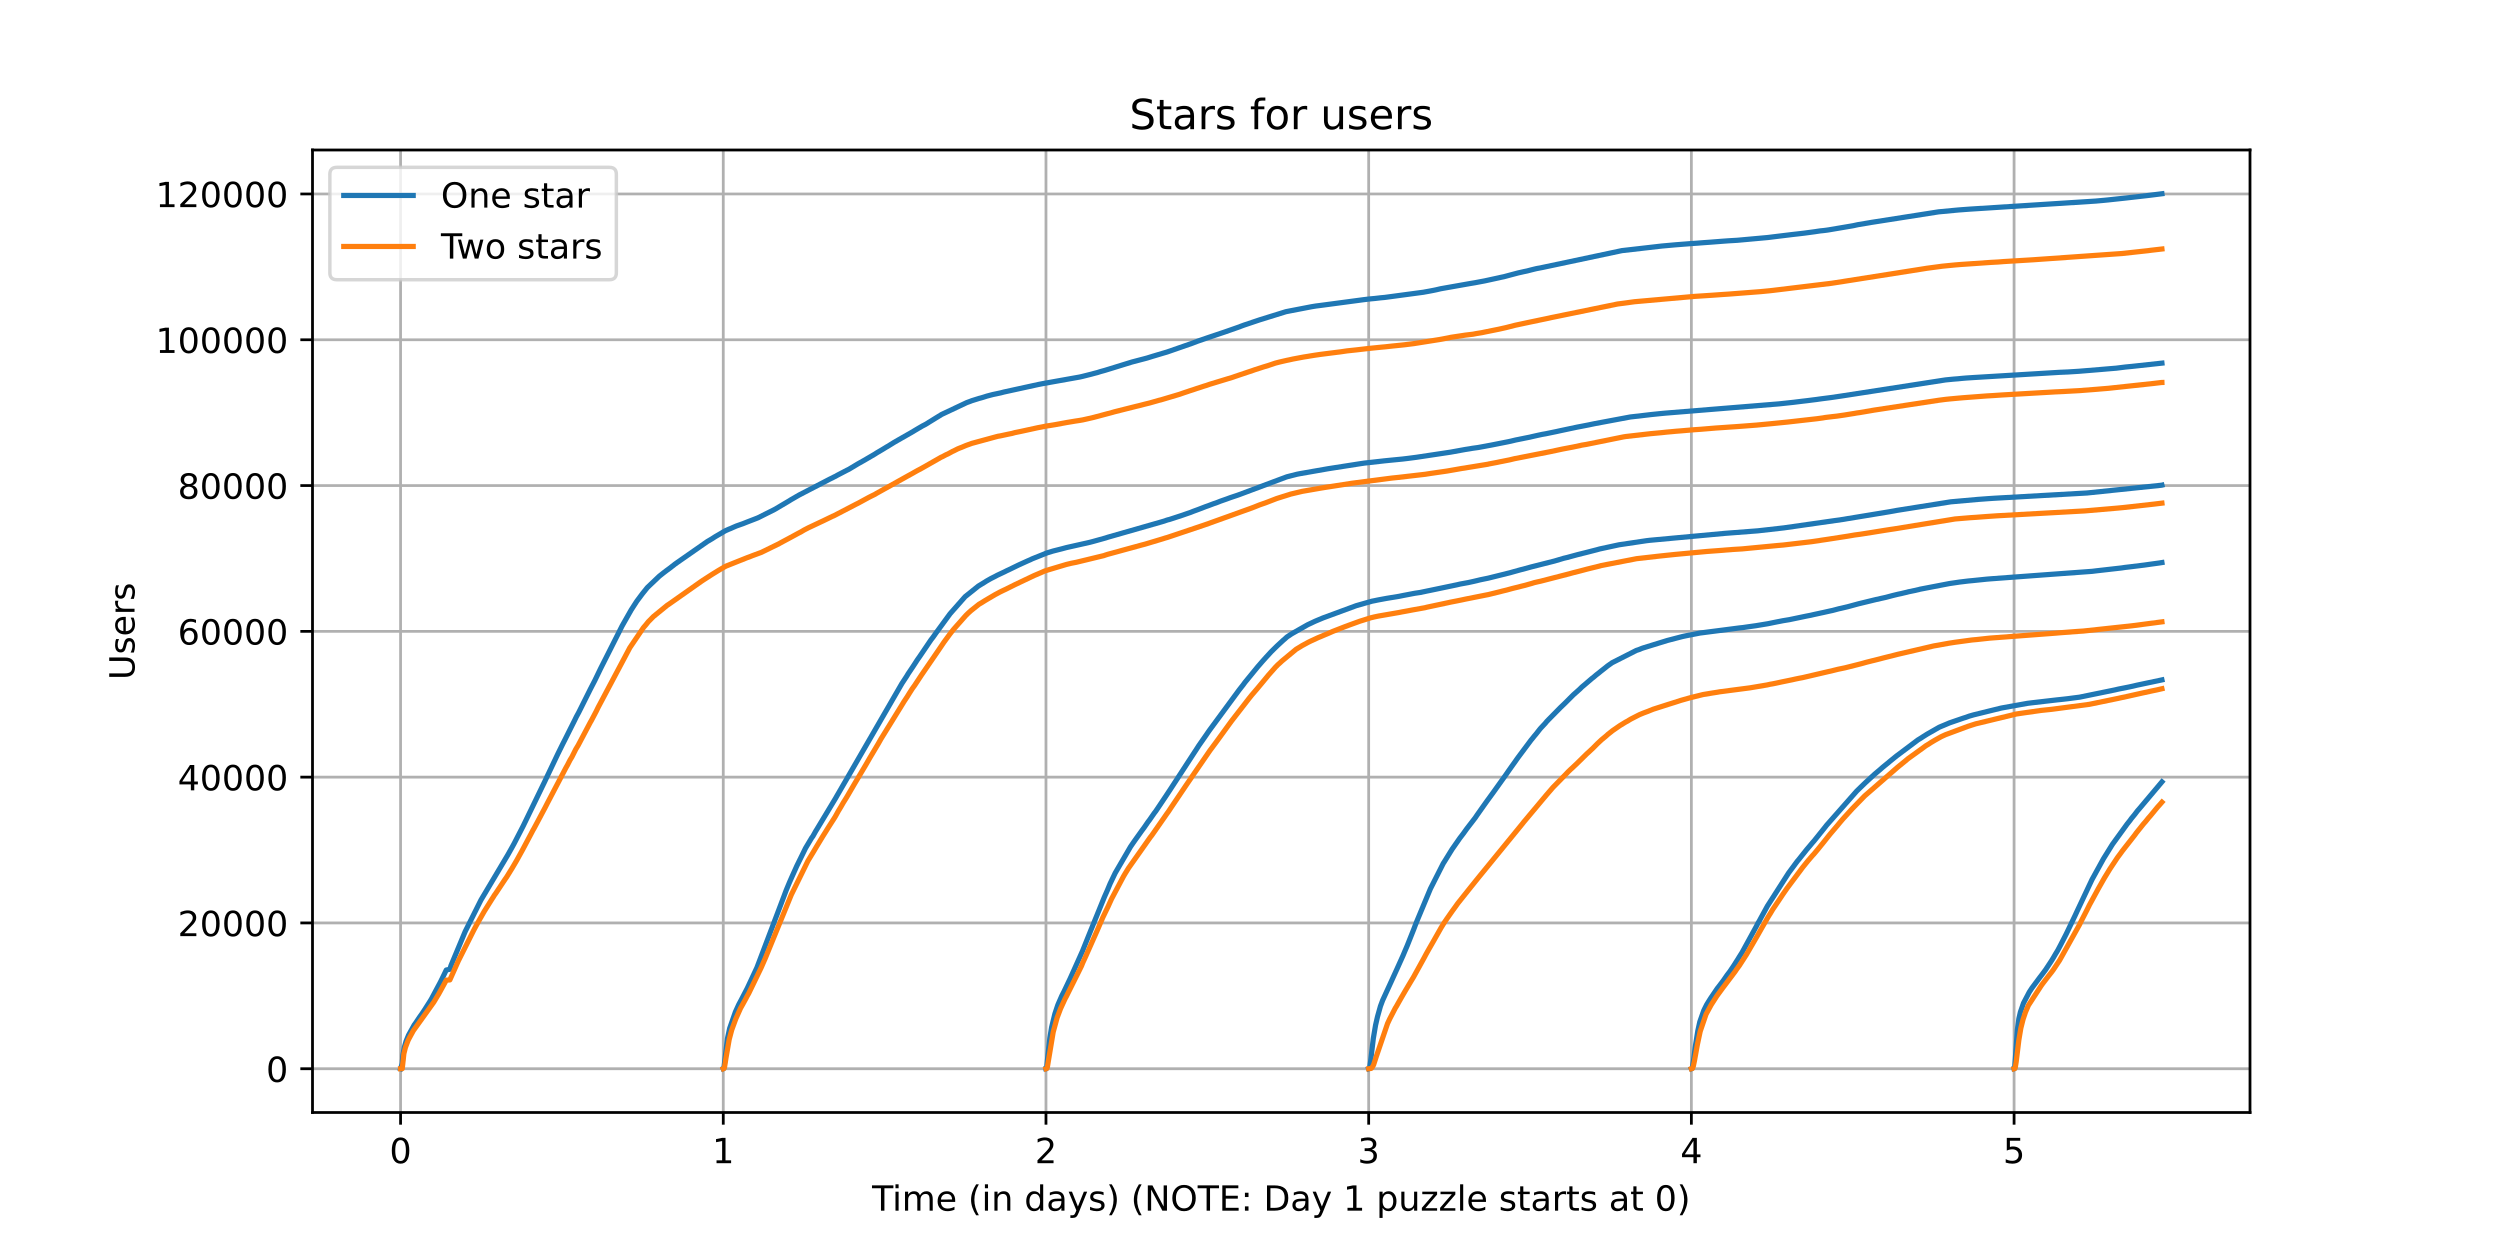 <?xml version="1.0" encoding="utf-8" standalone="no"?>
<!DOCTYPE svg PUBLIC "-//W3C//DTD SVG 1.1//EN"
  "http://www.w3.org/Graphics/SVG/1.1/DTD/svg11.dtd">
<!-- Created with matplotlib (https://matplotlib.org/) -->
<svg height="360pt" version="1.1" viewBox="0 0 720 360" width="720pt" xmlns="http://www.w3.org/2000/svg" xmlns:xlink="http://www.w3.org/1999/xlink">
 <defs>
  <style type="text/css">*{stroke-linecap:butt;stroke-linejoin:round;}</style>
 </defs>
 <g id="figure_1">
  <g id="patch_1">
   <path d="M 0 360 
L 720 360 
L 720 0 
L 0 0 
z
" style="fill:#ffffff;"/>
  </g>
  <g id="axes_1">
   <g id="patch_2">
    <path d="M 90 320.4 
L 648 320.4 
L 648 43.2 
L 90 43.2 
z
" style="fill:#ffffff;"/>
   </g>
   <g id="matplotlib.axis_1">
    <g id="xtick_1">
     <g id="line2d_1">
      <path clip-path="url(#pfea9fd67b5)" d="M 115.364 320.4 
L 115.364 43.2 
" style="fill:none;stroke:#b0b0b0;stroke-linecap:square;stroke-width:0.8;"/>
     </g>
     <g id="line2d_2">
      <defs>
       <path d="M 0 0 
L 0 3.5 
" id="mf313623d3c" style="stroke:#000000;stroke-width:0.8;"/>
      </defs>
      <g>
       <use style="stroke:#000000;stroke-width:0.8;" x="115.364" xlink:href="#mf313623d3c" y="320.4"/>
      </g>
     </g>
     <g id="text_1">
      <!-- 0 -->
      <g transform="translate(112.182 334.998)scale(0.1 -0.1)">
       <defs>
        <path d="M 31.781 66.406 
Q 24.172 66.406 20.328 58.906 
Q 16.5 51.422 16.5 36.375 
Q 16.5 21.391 20.328 13.891 
Q 24.172 6.391 31.781 6.391 
Q 39.453 6.391 43.281 13.891 
Q 47.125 21.391 47.125 36.375 
Q 47.125 51.422 43.281 58.906 
Q 39.453 66.406 31.781 66.406 
z
M 31.781 74.219 
Q 44.047 74.219 50.516 64.516 
Q 56.984 54.828 56.984 36.375 
Q 56.984 17.969 50.516 8.266 
Q 44.047 -1.422 31.781 -1.422 
Q 19.531 -1.422 13.062 8.266 
Q 6.594 17.969 6.594 36.375 
Q 6.594 54.828 13.062 64.516 
Q 19.531 74.219 31.781 74.219 
z
" id="DejaVuSans-48"/>
       </defs>
       <use xlink:href="#DejaVuSans-48"/>
      </g>
     </g>
    </g>
    <g id="xtick_2">
     <g id="line2d_3">
      <path clip-path="url(#pfea9fd67b5)" d="M 208.302 320.4 
L 208.302 43.2 
" style="fill:none;stroke:#b0b0b0;stroke-linecap:square;stroke-width:0.8;"/>
     </g>
     <g id="line2d_4">
      <g>
       <use style="stroke:#000000;stroke-width:0.8;" x="208.302" xlink:href="#mf313623d3c" y="320.4"/>
      </g>
     </g>
     <g id="text_2">
      <!-- 1 -->
      <g transform="translate(205.12 334.998)scale(0.1 -0.1)">
       <defs>
        <path d="M 12.406 8.297 
L 28.516 8.297 
L 28.516 63.922 
L 10.984 60.406 
L 10.984 69.391 
L 28.422 72.906 
L 38.281 72.906 
L 38.281 8.297 
L 54.391 8.297 
L 54.391 0 
L 12.406 0 
z
" id="DejaVuSans-49"/>
       </defs>
       <use xlink:href="#DejaVuSans-49"/>
      </g>
     </g>
    </g>
    <g id="xtick_3">
     <g id="line2d_5">
      <path clip-path="url(#pfea9fd67b5)" d="M 301.24 320.4 
L 301.24 43.2 
" style="fill:none;stroke:#b0b0b0;stroke-linecap:square;stroke-width:0.8;"/>
     </g>
     <g id="line2d_6">
      <g>
       <use style="stroke:#000000;stroke-width:0.8;" x="301.24" xlink:href="#mf313623d3c" y="320.4"/>
      </g>
     </g>
     <g id="text_3">
      <!-- 2 -->
      <g transform="translate(298.058 334.998)scale(0.1 -0.1)">
       <defs>
        <path d="M 19.188 8.297 
L 53.609 8.297 
L 53.609 0 
L 7.328 0 
L 7.328 8.297 
Q 12.938 14.109 22.625 23.891 
Q 32.328 33.688 34.812 36.531 
Q 39.547 41.844 41.422 45.531 
Q 43.312 49.219 43.312 52.781 
Q 43.312 58.594 39.234 62.25 
Q 35.156 65.922 28.609 65.922 
Q 23.969 65.922 18.812 64.312 
Q 13.672 62.703 7.812 59.422 
L 7.812 69.391 
Q 13.766 71.781 18.938 73 
Q 24.125 74.219 28.422 74.219 
Q 39.75 74.219 46.484 68.547 
Q 53.219 62.891 53.219 53.422 
Q 53.219 48.922 51.531 44.891 
Q 49.859 40.875 45.406 35.406 
Q 44.188 33.984 37.641 27.219 
Q 31.109 20.453 19.188 8.297 
z
" id="DejaVuSans-50"/>
       </defs>
       <use xlink:href="#DejaVuSans-50"/>
      </g>
     </g>
    </g>
    <g id="xtick_4">
     <g id="line2d_7">
      <path clip-path="url(#pfea9fd67b5)" d="M 394.178 320.4 
L 394.178 43.2 
" style="fill:none;stroke:#b0b0b0;stroke-linecap:square;stroke-width:0.8;"/>
     </g>
     <g id="line2d_8">
      <g>
       <use style="stroke:#000000;stroke-width:0.8;" x="394.178" xlink:href="#mf313623d3c" y="320.4"/>
      </g>
     </g>
     <g id="text_4">
      <!-- 3 -->
      <g transform="translate(390.996 334.998)scale(0.1 -0.1)">
       <defs>
        <path d="M 40.578 39.312 
Q 47.656 37.797 51.625 33 
Q 55.609 28.219 55.609 21.188 
Q 55.609 10.406 48.188 4.484 
Q 40.766 -1.422 27.094 -1.422 
Q 22.516 -1.422 17.656 -0.516 
Q 12.797 0.391 7.625 2.203 
L 7.625 11.719 
Q 11.719 9.328 16.594 8.109 
Q 21.484 6.891 26.812 6.891 
Q 36.078 6.891 40.938 10.547 
Q 45.797 14.203 45.797 21.188 
Q 45.797 27.641 41.281 31.266 
Q 36.766 34.906 28.719 34.906 
L 20.219 34.906 
L 20.219 43.016 
L 29.109 43.016 
Q 36.375 43.016 40.234 45.922 
Q 44.094 48.828 44.094 54.297 
Q 44.094 59.906 40.109 62.906 
Q 36.141 65.922 28.719 65.922 
Q 24.656 65.922 20.016 65.031 
Q 15.375 64.156 9.812 62.312 
L 9.812 71.094 
Q 15.438 72.656 20.344 73.438 
Q 25.25 74.219 29.594 74.219 
Q 40.828 74.219 47.359 69.109 
Q 53.906 64.016 53.906 55.328 
Q 53.906 49.266 50.438 45.094 
Q 46.969 40.922 40.578 39.312 
z
" id="DejaVuSans-51"/>
       </defs>
       <use xlink:href="#DejaVuSans-51"/>
      </g>
     </g>
    </g>
    <g id="xtick_5">
     <g id="line2d_9">
      <path clip-path="url(#pfea9fd67b5)" d="M 487.116 320.4 
L 487.116 43.2 
" style="fill:none;stroke:#b0b0b0;stroke-linecap:square;stroke-width:0.8;"/>
     </g>
     <g id="line2d_10">
      <g>
       <use style="stroke:#000000;stroke-width:0.8;" x="487.116" xlink:href="#mf313623d3c" y="320.4"/>
      </g>
     </g>
     <g id="text_5">
      <!-- 4 -->
      <g transform="translate(483.934 334.998)scale(0.1 -0.1)">
       <defs>
        <path d="M 37.797 64.312 
L 12.891 25.391 
L 37.797 25.391 
z
M 35.203 72.906 
L 47.609 72.906 
L 47.609 25.391 
L 58.016 25.391 
L 58.016 17.188 
L 47.609 17.188 
L 47.609 0 
L 37.797 0 
L 37.797 17.188 
L 4.891 17.188 
L 4.891 26.703 
z
" id="DejaVuSans-52"/>
       </defs>
       <use xlink:href="#DejaVuSans-52"/>
      </g>
     </g>
    </g>
    <g id="xtick_6">
     <g id="line2d_11">
      <path clip-path="url(#pfea9fd67b5)" d="M 580.054 320.4 
L 580.054 43.2 
" style="fill:none;stroke:#b0b0b0;stroke-linecap:square;stroke-width:0.8;"/>
     </g>
     <g id="line2d_12">
      <g>
       <use style="stroke:#000000;stroke-width:0.8;" x="580.054" xlink:href="#mf313623d3c" y="320.4"/>
      </g>
     </g>
     <g id="text_6">
      <!-- 5 -->
      <g transform="translate(576.873 334.998)scale(0.1 -0.1)">
       <defs>
        <path d="M 10.797 72.906 
L 49.516 72.906 
L 49.516 64.594 
L 19.828 64.594 
L 19.828 46.734 
Q 21.969 47.469 24.109 47.828 
Q 26.266 48.188 28.422 48.188 
Q 40.625 48.188 47.75 41.5 
Q 54.891 34.812 54.891 23.391 
Q 54.891 11.625 47.562 5.094 
Q 40.234 -1.422 26.906 -1.422 
Q 22.312 -1.422 17.547 -0.641 
Q 12.797 0.141 7.719 1.703 
L 7.719 11.625 
Q 12.109 9.234 16.797 8.062 
Q 21.484 6.891 26.703 6.891 
Q 35.156 6.891 40.078 11.328 
Q 45.016 15.766 45.016 23.391 
Q 45.016 31 40.078 35.438 
Q 35.156 39.891 26.703 39.891 
Q 22.75 39.891 18.812 39.016 
Q 14.891 38.141 10.797 36.281 
z
" id="DejaVuSans-53"/>
       </defs>
       <use xlink:href="#DejaVuSans-53"/>
      </g>
     </g>
    </g>
    <g id="text_7">
     <!-- Time (in days) (NOTE: Day 1 puzzle starts at 0) -->
     <g transform="translate(251.161 348.677)scale(0.1 -0.1)">
      <defs>
       <path d="M -0.297 72.906 
L 61.375 72.906 
L 61.375 64.594 
L 35.5 64.594 
L 35.5 0 
L 25.594 0 
L 25.594 64.594 
L -0.297 64.594 
z
" id="DejaVuSans-84"/>
       <path d="M 9.422 54.688 
L 18.406 54.688 
L 18.406 0 
L 9.422 0 
z
M 9.422 75.984 
L 18.406 75.984 
L 18.406 64.594 
L 9.422 64.594 
z
" id="DejaVuSans-105"/>
       <path d="M 52 44.188 
Q 55.375 50.25 60.062 53.125 
Q 64.75 56 71.094 56 
Q 79.641 56 84.281 50.016 
Q 88.922 44.047 88.922 33.016 
L 88.922 0 
L 79.891 0 
L 79.891 32.719 
Q 79.891 40.578 77.094 44.375 
Q 74.312 48.188 68.609 48.188 
Q 61.625 48.188 57.562 43.547 
Q 53.516 38.922 53.516 30.906 
L 53.516 0 
L 44.484 0 
L 44.484 32.719 
Q 44.484 40.625 41.703 44.406 
Q 38.922 48.188 33.109 48.188 
Q 26.219 48.188 22.156 43.531 
Q 18.109 38.875 18.109 30.906 
L 18.109 0 
L 9.078 0 
L 9.078 54.688 
L 18.109 54.688 
L 18.109 46.188 
Q 21.188 51.219 25.484 53.609 
Q 29.781 56 35.688 56 
Q 41.656 56 45.828 52.969 
Q 50 49.953 52 44.188 
z
" id="DejaVuSans-109"/>
       <path d="M 56.203 29.594 
L 56.203 25.203 
L 14.891 25.203 
Q 15.484 15.922 20.484 11.062 
Q 25.484 6.203 34.422 6.203 
Q 39.594 6.203 44.453 7.469 
Q 49.312 8.734 54.109 11.281 
L 54.109 2.781 
Q 49.266 0.734 44.188 -0.344 
Q 39.109 -1.422 33.891 -1.422 
Q 20.797 -1.422 13.156 6.188 
Q 5.516 13.812 5.516 26.812 
Q 5.516 40.234 12.766 48.109 
Q 20.016 56 32.328 56 
Q 43.359 56 49.781 48.891 
Q 56.203 41.797 56.203 29.594 
z
M 47.219 32.234 
Q 47.125 39.594 43.094 43.984 
Q 39.062 48.391 32.422 48.391 
Q 24.906 48.391 20.391 44.141 
Q 15.875 39.891 15.188 32.172 
z
" id="DejaVuSans-101"/>
       <path id="DejaVuSans-32"/>
       <path d="M 31 75.875 
Q 24.469 64.656 21.281 53.656 
Q 18.109 42.672 18.109 31.391 
Q 18.109 20.125 21.312 9.062 
Q 24.516 -2 31 -13.188 
L 23.188 -13.188 
Q 15.875 -1.703 12.234 9.375 
Q 8.594 20.453 8.594 31.391 
Q 8.594 42.281 12.203 53.312 
Q 15.828 64.359 23.188 75.875 
z
" id="DejaVuSans-40"/>
       <path d="M 54.891 33.016 
L 54.891 0 
L 45.906 0 
L 45.906 32.719 
Q 45.906 40.484 42.875 44.328 
Q 39.844 48.188 33.797 48.188 
Q 26.516 48.188 22.312 43.547 
Q 18.109 38.922 18.109 30.906 
L 18.109 0 
L 9.078 0 
L 9.078 54.688 
L 18.109 54.688 
L 18.109 46.188 
Q 21.344 51.125 25.703 53.562 
Q 30.078 56 35.797 56 
Q 45.219 56 50.047 50.172 
Q 54.891 44.344 54.891 33.016 
z
" id="DejaVuSans-110"/>
       <path d="M 45.406 46.391 
L 45.406 75.984 
L 54.391 75.984 
L 54.391 0 
L 45.406 0 
L 45.406 8.203 
Q 42.578 3.328 38.25 0.953 
Q 33.938 -1.422 27.875 -1.422 
Q 17.969 -1.422 11.734 6.484 
Q 5.516 14.406 5.516 27.297 
Q 5.516 40.188 11.734 48.094 
Q 17.969 56 27.875 56 
Q 33.938 56 38.25 53.625 
Q 42.578 51.266 45.406 46.391 
z
M 14.797 27.297 
Q 14.797 17.391 18.875 11.75 
Q 22.953 6.109 30.078 6.109 
Q 37.203 6.109 41.297 11.75 
Q 45.406 17.391 45.406 27.297 
Q 45.406 37.203 41.297 42.844 
Q 37.203 48.484 30.078 48.484 
Q 22.953 48.484 18.875 42.844 
Q 14.797 37.203 14.797 27.297 
z
" id="DejaVuSans-100"/>
       <path d="M 34.281 27.484 
Q 23.391 27.484 19.188 25 
Q 14.984 22.516 14.984 16.5 
Q 14.984 11.719 18.141 8.906 
Q 21.297 6.109 26.703 6.109 
Q 34.188 6.109 38.703 11.406 
Q 43.219 16.703 43.219 25.484 
L 43.219 27.484 
z
M 52.203 31.203 
L 52.203 0 
L 43.219 0 
L 43.219 8.297 
Q 40.141 3.328 35.547 0.953 
Q 30.953 -1.422 24.312 -1.422 
Q 15.922 -1.422 10.953 3.297 
Q 6 8.016 6 15.922 
Q 6 25.141 12.172 29.828 
Q 18.359 34.516 30.609 34.516 
L 43.219 34.516 
L 43.219 35.406 
Q 43.219 41.609 39.141 45 
Q 35.062 48.391 27.688 48.391 
Q 23 48.391 18.547 47.266 
Q 14.109 46.141 10.016 43.891 
L 10.016 52.203 
Q 14.938 54.109 19.578 55.047 
Q 24.219 56 28.609 56 
Q 40.484 56 46.344 49.844 
Q 52.203 43.703 52.203 31.203 
z
" id="DejaVuSans-97"/>
       <path d="M 32.172 -5.078 
Q 28.375 -14.844 24.75 -17.812 
Q 21.141 -20.797 15.094 -20.797 
L 7.906 -20.797 
L 7.906 -13.281 
L 13.188 -13.281 
Q 16.891 -13.281 18.938 -11.516 
Q 21 -9.766 23.484 -3.219 
L 25.094 0.875 
L 2.984 54.688 
L 12.5 54.688 
L 29.594 11.922 
L 46.688 54.688 
L 56.203 54.688 
z
" id="DejaVuSans-121"/>
       <path d="M 44.281 53.078 
L 44.281 44.578 
Q 40.484 46.531 36.375 47.5 
Q 32.281 48.484 27.875 48.484 
Q 21.188 48.484 17.844 46.438 
Q 14.5 44.391 14.5 40.281 
Q 14.5 37.156 16.891 35.375 
Q 19.281 33.594 26.516 31.984 
L 29.594 31.297 
Q 39.156 29.25 43.188 25.516 
Q 47.219 21.781 47.219 15.094 
Q 47.219 7.469 41.188 3.016 
Q 35.156 -1.422 24.609 -1.422 
Q 20.219 -1.422 15.453 -0.562 
Q 10.688 0.297 5.422 2 
L 5.422 11.281 
Q 10.406 8.688 15.234 7.391 
Q 20.062 6.109 24.812 6.109 
Q 31.156 6.109 34.562 8.281 
Q 37.984 10.453 37.984 14.406 
Q 37.984 18.062 35.516 20.016 
Q 33.062 21.969 24.703 23.781 
L 21.578 24.516 
Q 13.234 26.266 9.516 29.906 
Q 5.812 33.547 5.812 39.891 
Q 5.812 47.609 11.281 51.797 
Q 16.75 56 26.812 56 
Q 31.781 56 36.172 55.266 
Q 40.578 54.547 44.281 53.078 
z
" id="DejaVuSans-115"/>
       <path d="M 8.016 75.875 
L 15.828 75.875 
Q 23.141 64.359 26.781 53.312 
Q 30.422 42.281 30.422 31.391 
Q 30.422 20.453 26.781 9.375 
Q 23.141 -1.703 15.828 -13.188 
L 8.016 -13.188 
Q 14.5 -2 17.703 9.062 
Q 20.906 20.125 20.906 31.391 
Q 20.906 42.672 17.703 53.656 
Q 14.5 64.656 8.016 75.875 
z
" id="DejaVuSans-41"/>
       <path d="M 9.812 72.906 
L 23.094 72.906 
L 55.422 11.922 
L 55.422 72.906 
L 64.984 72.906 
L 64.984 0 
L 51.703 0 
L 19.391 60.984 
L 19.391 0 
L 9.812 0 
z
" id="DejaVuSans-78"/>
       <path d="M 39.406 66.219 
Q 28.656 66.219 22.328 58.203 
Q 16.016 50.203 16.016 36.375 
Q 16.016 22.609 22.328 14.594 
Q 28.656 6.594 39.406 6.594 
Q 50.141 6.594 56.422 14.594 
Q 62.703 22.609 62.703 36.375 
Q 62.703 50.203 56.422 58.203 
Q 50.141 66.219 39.406 66.219 
z
M 39.406 74.219 
Q 54.734 74.219 63.906 63.938 
Q 73.094 53.656 73.094 36.375 
Q 73.094 19.141 63.906 8.859 
Q 54.734 -1.422 39.406 -1.422 
Q 24.031 -1.422 14.812 8.828 
Q 5.609 19.094 5.609 36.375 
Q 5.609 53.656 14.812 63.938 
Q 24.031 74.219 39.406 74.219 
z
" id="DejaVuSans-79"/>
       <path d="M 9.812 72.906 
L 55.906 72.906 
L 55.906 64.594 
L 19.672 64.594 
L 19.672 43.016 
L 54.391 43.016 
L 54.391 34.719 
L 19.672 34.719 
L 19.672 8.297 
L 56.781 8.297 
L 56.781 0 
L 9.812 0 
z
" id="DejaVuSans-69"/>
       <path d="M 11.719 12.406 
L 22.016 12.406 
L 22.016 0 
L 11.719 0 
z
M 11.719 51.703 
L 22.016 51.703 
L 22.016 39.312 
L 11.719 39.312 
z
" id="DejaVuSans-58"/>
       <path d="M 19.672 64.797 
L 19.672 8.109 
L 31.594 8.109 
Q 46.688 8.109 53.688 14.938 
Q 60.688 21.781 60.688 36.531 
Q 60.688 51.172 53.688 57.984 
Q 46.688 64.797 31.594 64.797 
z
M 9.812 72.906 
L 30.078 72.906 
Q 51.266 72.906 61.172 64.094 
Q 71.094 55.281 71.094 36.531 
Q 71.094 17.672 61.125 8.828 
Q 51.172 0 30.078 0 
L 9.812 0 
z
" id="DejaVuSans-68"/>
       <path d="M 18.109 8.203 
L 18.109 -20.797 
L 9.078 -20.797 
L 9.078 54.688 
L 18.109 54.688 
L 18.109 46.391 
Q 20.953 51.266 25.266 53.625 
Q 29.594 56 35.594 56 
Q 45.562 56 51.781 48.094 
Q 58.016 40.188 58.016 27.297 
Q 58.016 14.406 51.781 6.484 
Q 45.562 -1.422 35.594 -1.422 
Q 29.594 -1.422 25.266 0.953 
Q 20.953 3.328 18.109 8.203 
z
M 48.688 27.297 
Q 48.688 37.203 44.609 42.844 
Q 40.531 48.484 33.406 48.484 
Q 26.266 48.484 22.188 42.844 
Q 18.109 37.203 18.109 27.297 
Q 18.109 17.391 22.188 11.75 
Q 26.266 6.109 33.406 6.109 
Q 40.531 6.109 44.609 11.75 
Q 48.688 17.391 48.688 27.297 
z
" id="DejaVuSans-112"/>
       <path d="M 8.5 21.578 
L 8.5 54.688 
L 17.484 54.688 
L 17.484 21.922 
Q 17.484 14.156 20.5 10.266 
Q 23.531 6.391 29.594 6.391 
Q 36.859 6.391 41.078 11.031 
Q 45.312 15.672 45.312 23.688 
L 45.312 54.688 
L 54.297 54.688 
L 54.297 0 
L 45.312 0 
L 45.312 8.406 
Q 42.047 3.422 37.719 1 
Q 33.406 -1.422 27.688 -1.422 
Q 18.266 -1.422 13.375 4.438 
Q 8.5 10.297 8.5 21.578 
z
M 31.109 56 
z
" id="DejaVuSans-117"/>
       <path d="M 5.516 54.688 
L 48.188 54.688 
L 48.188 46.484 
L 14.406 7.172 
L 48.188 7.172 
L 48.188 0 
L 4.297 0 
L 4.297 8.203 
L 38.094 47.516 
L 5.516 47.516 
z
" id="DejaVuSans-122"/>
       <path d="M 9.422 75.984 
L 18.406 75.984 
L 18.406 0 
L 9.422 0 
z
" id="DejaVuSans-108"/>
       <path d="M 18.312 70.219 
L 18.312 54.688 
L 36.812 54.688 
L 36.812 47.703 
L 18.312 47.703 
L 18.312 18.016 
Q 18.312 11.328 20.141 9.422 
Q 21.969 7.516 27.594 7.516 
L 36.812 7.516 
L 36.812 0 
L 27.594 0 
Q 17.188 0 13.234 3.875 
Q 9.281 7.766 9.281 18.016 
L 9.281 47.703 
L 2.688 47.703 
L 2.688 54.688 
L 9.281 54.688 
L 9.281 70.219 
z
" id="DejaVuSans-116"/>
       <path d="M 41.109 46.297 
Q 39.594 47.172 37.812 47.578 
Q 36.031 48 33.891 48 
Q 26.266 48 22.188 43.047 
Q 18.109 38.094 18.109 28.812 
L 18.109 0 
L 9.078 0 
L 9.078 54.688 
L 18.109 54.688 
L 18.109 46.188 
Q 20.953 51.172 25.484 53.578 
Q 30.031 56 36.531 56 
Q 37.453 56 38.578 55.875 
Q 39.703 55.766 41.062 55.516 
z
" id="DejaVuSans-114"/>
      </defs>
      <use xlink:href="#DejaVuSans-84"/>
      <use x="57.959" xlink:href="#DejaVuSans-105"/>
      <use x="85.742" xlink:href="#DejaVuSans-109"/>
      <use x="183.154" xlink:href="#DejaVuSans-101"/>
      <use x="244.678" xlink:href="#DejaVuSans-32"/>
      <use x="276.465" xlink:href="#DejaVuSans-40"/>
      <use x="315.479" xlink:href="#DejaVuSans-105"/>
      <use x="343.262" xlink:href="#DejaVuSans-110"/>
      <use x="406.641" xlink:href="#DejaVuSans-32"/>
      <use x="438.428" xlink:href="#DejaVuSans-100"/>
      <use x="501.904" xlink:href="#DejaVuSans-97"/>
      <use x="563.184" xlink:href="#DejaVuSans-121"/>
      <use x="622.363" xlink:href="#DejaVuSans-115"/>
      <use x="674.463" xlink:href="#DejaVuSans-41"/>
      <use x="713.477" xlink:href="#DejaVuSans-32"/>
      <use x="745.264" xlink:href="#DejaVuSans-40"/>
      <use x="784.277" xlink:href="#DejaVuSans-78"/>
      <use x="859.082" xlink:href="#DejaVuSans-79"/>
      <use x="937.793" xlink:href="#DejaVuSans-84"/>
      <use x="998.877" xlink:href="#DejaVuSans-69"/>
      <use x="1062.061" xlink:href="#DejaVuSans-58"/>
      <use x="1095.752" xlink:href="#DejaVuSans-32"/>
      <use x="1127.539" xlink:href="#DejaVuSans-68"/>
      <use x="1204.541" xlink:href="#DejaVuSans-97"/>
      <use x="1265.82" xlink:href="#DejaVuSans-121"/>
      <use x="1325" xlink:href="#DejaVuSans-32"/>
      <use x="1356.787" xlink:href="#DejaVuSans-49"/>
      <use x="1420.41" xlink:href="#DejaVuSans-32"/>
      <use x="1452.197" xlink:href="#DejaVuSans-112"/>
      <use x="1515.674" xlink:href="#DejaVuSans-117"/>
      <use x="1579.053" xlink:href="#DejaVuSans-122"/>
      <use x="1631.543" xlink:href="#DejaVuSans-122"/>
      <use x="1684.033" xlink:href="#DejaVuSans-108"/>
      <use x="1711.816" xlink:href="#DejaVuSans-101"/>
      <use x="1773.34" xlink:href="#DejaVuSans-32"/>
      <use x="1805.127" xlink:href="#DejaVuSans-115"/>
      <use x="1857.227" xlink:href="#DejaVuSans-116"/>
      <use x="1896.436" xlink:href="#DejaVuSans-97"/>
      <use x="1957.715" xlink:href="#DejaVuSans-114"/>
      <use x="1998.828" xlink:href="#DejaVuSans-116"/>
      <use x="2038.037" xlink:href="#DejaVuSans-115"/>
      <use x="2090.137" xlink:href="#DejaVuSans-32"/>
      <use x="2121.924" xlink:href="#DejaVuSans-97"/>
      <use x="2183.203" xlink:href="#DejaVuSans-116"/>
      <use x="2222.412" xlink:href="#DejaVuSans-32"/>
      <use x="2254.199" xlink:href="#DejaVuSans-48"/>
      <use x="2317.822" xlink:href="#DejaVuSans-41"/>
     </g>
    </g>
   </g>
   <g id="matplotlib.axis_2">
    <g id="ytick_1">
     <g id="line2d_13">
      <path clip-path="url(#pfea9fd67b5)" d="M 90 307.8 
L 648 307.8 
" style="fill:none;stroke:#b0b0b0;stroke-linecap:square;stroke-width:0.8;"/>
     </g>
     <g id="line2d_14">
      <defs>
       <path d="M 0 0 
L -3.5 0 
" id="mcc6afdebfe" style="stroke:#000000;stroke-width:0.8;"/>
      </defs>
      <g>
       <use style="stroke:#000000;stroke-width:0.8;" x="90" xlink:href="#mcc6afdebfe" y="307.8"/>
      </g>
     </g>
     <g id="text_8">
      <!-- 0 -->
      <g transform="translate(76.638 311.599)scale(0.1 -0.1)">
       <use xlink:href="#DejaVuSans-48"/>
      </g>
     </g>
    </g>
    <g id="ytick_2">
     <g id="line2d_15">
      <path clip-path="url(#pfea9fd67b5)" d="M 90 265.81 
L 648 265.81 
" style="fill:none;stroke:#b0b0b0;stroke-linecap:square;stroke-width:0.8;"/>
     </g>
     <g id="line2d_16">
      <g>
       <use style="stroke:#000000;stroke-width:0.8;" x="90" xlink:href="#mcc6afdebfe" y="265.81"/>
      </g>
     </g>
     <g id="text_9">
      <!-- 20000 -->
      <g transform="translate(51.188 269.61)scale(0.1 -0.1)">
       <use xlink:href="#DejaVuSans-50"/>
       <use x="63.623" xlink:href="#DejaVuSans-48"/>
       <use x="127.246" xlink:href="#DejaVuSans-48"/>
       <use x="190.869" xlink:href="#DejaVuSans-48"/>
       <use x="254.492" xlink:href="#DejaVuSans-48"/>
      </g>
     </g>
    </g>
    <g id="ytick_3">
     <g id="line2d_17">
      <path clip-path="url(#pfea9fd67b5)" d="M 90 223.821 
L 648 223.821 
" style="fill:none;stroke:#b0b0b0;stroke-linecap:square;stroke-width:0.8;"/>
     </g>
     <g id="line2d_18">
      <g>
       <use style="stroke:#000000;stroke-width:0.8;" x="90" xlink:href="#mcc6afdebfe" y="223.821"/>
      </g>
     </g>
     <g id="text_10">
      <!-- 40000 -->
      <g transform="translate(51.188 227.62)scale(0.1 -0.1)">
       <use xlink:href="#DejaVuSans-52"/>
       <use x="63.623" xlink:href="#DejaVuSans-48"/>
       <use x="127.246" xlink:href="#DejaVuSans-48"/>
       <use x="190.869" xlink:href="#DejaVuSans-48"/>
       <use x="254.492" xlink:href="#DejaVuSans-48"/>
      </g>
     </g>
    </g>
    <g id="ytick_4">
     <g id="line2d_19">
      <path clip-path="url(#pfea9fd67b5)" d="M 90 181.831 
L 648 181.831 
" style="fill:none;stroke:#b0b0b0;stroke-linecap:square;stroke-width:0.8;"/>
     </g>
     <g id="line2d_20">
      <g>
       <use style="stroke:#000000;stroke-width:0.8;" x="90" xlink:href="#mcc6afdebfe" y="181.831"/>
      </g>
     </g>
     <g id="text_11">
      <!-- 60000 -->
      <g transform="translate(51.188 185.631)scale(0.1 -0.1)">
       <defs>
        <path d="M 33.016 40.375 
Q 26.375 40.375 22.484 35.828 
Q 18.609 31.297 18.609 23.391 
Q 18.609 15.531 22.484 10.953 
Q 26.375 6.391 33.016 6.391 
Q 39.656 6.391 43.531 10.953 
Q 47.406 15.531 47.406 23.391 
Q 47.406 31.297 43.531 35.828 
Q 39.656 40.375 33.016 40.375 
z
M 52.594 71.297 
L 52.594 62.312 
Q 48.875 64.062 45.094 64.984 
Q 41.312 65.922 37.594 65.922 
Q 27.828 65.922 22.672 59.328 
Q 17.531 52.734 16.797 39.406 
Q 19.672 43.656 24.016 45.922 
Q 28.375 48.188 33.594 48.188 
Q 44.578 48.188 50.953 41.516 
Q 57.328 34.859 57.328 23.391 
Q 57.328 12.156 50.688 5.359 
Q 44.047 -1.422 33.016 -1.422 
Q 20.359 -1.422 13.672 8.266 
Q 6.984 17.969 6.984 36.375 
Q 6.984 53.656 15.188 63.938 
Q 23.391 74.219 37.203 74.219 
Q 40.922 74.219 44.703 73.484 
Q 48.484 72.75 52.594 71.297 
z
" id="DejaVuSans-54"/>
       </defs>
       <use xlink:href="#DejaVuSans-54"/>
       <use x="63.623" xlink:href="#DejaVuSans-48"/>
       <use x="127.246" xlink:href="#DejaVuSans-48"/>
       <use x="190.869" xlink:href="#DejaVuSans-48"/>
       <use x="254.492" xlink:href="#DejaVuSans-48"/>
      </g>
     </g>
    </g>
    <g id="ytick_5">
     <g id="line2d_21">
      <path clip-path="url(#pfea9fd67b5)" d="M 90 139.842 
L 648 139.842 
" style="fill:none;stroke:#b0b0b0;stroke-linecap:square;stroke-width:0.8;"/>
     </g>
     <g id="line2d_22">
      <g>
       <use style="stroke:#000000;stroke-width:0.8;" x="90" xlink:href="#mcc6afdebfe" y="139.842"/>
      </g>
     </g>
     <g id="text_12">
      <!-- 80000 -->
      <g transform="translate(51.188 143.641)scale(0.1 -0.1)">
       <defs>
        <path d="M 31.781 34.625 
Q 24.75 34.625 20.719 30.859 
Q 16.703 27.094 16.703 20.516 
Q 16.703 13.922 20.719 10.156 
Q 24.75 6.391 31.781 6.391 
Q 38.812 6.391 42.859 10.172 
Q 46.922 13.969 46.922 20.516 
Q 46.922 27.094 42.891 30.859 
Q 38.875 34.625 31.781 34.625 
z
M 21.922 38.812 
Q 15.578 40.375 12.031 44.719 
Q 8.5 49.078 8.5 55.328 
Q 8.5 64.062 14.719 69.141 
Q 20.953 74.219 31.781 74.219 
Q 42.672 74.219 48.875 69.141 
Q 55.078 64.062 55.078 55.328 
Q 55.078 49.078 51.531 44.719 
Q 48 40.375 41.703 38.812 
Q 48.828 37.156 52.797 32.312 
Q 56.781 27.484 56.781 20.516 
Q 56.781 9.906 50.312 4.234 
Q 43.844 -1.422 31.781 -1.422 
Q 19.734 -1.422 13.25 4.234 
Q 6.781 9.906 6.781 20.516 
Q 6.781 27.484 10.781 32.312 
Q 14.797 37.156 21.922 38.812 
z
M 18.312 54.391 
Q 18.312 48.734 21.844 45.562 
Q 25.391 42.391 31.781 42.391 
Q 38.141 42.391 41.719 45.562 
Q 45.312 48.734 45.312 54.391 
Q 45.312 60.062 41.719 63.234 
Q 38.141 66.406 31.781 66.406 
Q 25.391 66.406 21.844 63.234 
Q 18.312 60.062 18.312 54.391 
z
" id="DejaVuSans-56"/>
       </defs>
       <use xlink:href="#DejaVuSans-56"/>
       <use x="63.623" xlink:href="#DejaVuSans-48"/>
       <use x="127.246" xlink:href="#DejaVuSans-48"/>
       <use x="190.869" xlink:href="#DejaVuSans-48"/>
       <use x="254.492" xlink:href="#DejaVuSans-48"/>
      </g>
     </g>
    </g>
    <g id="ytick_6">
     <g id="line2d_23">
      <path clip-path="url(#pfea9fd67b5)" d="M 90 97.852 
L 648 97.852 
" style="fill:none;stroke:#b0b0b0;stroke-linecap:square;stroke-width:0.8;"/>
     </g>
     <g id="line2d_24">
      <g>
       <use style="stroke:#000000;stroke-width:0.8;" x="90" xlink:href="#mcc6afdebfe" y="97.852"/>
      </g>
     </g>
     <g id="text_13">
      <!-- 100000 -->
      <g transform="translate(44.825 101.652)scale(0.1 -0.1)">
       <use xlink:href="#DejaVuSans-49"/>
       <use x="63.623" xlink:href="#DejaVuSans-48"/>
       <use x="127.246" xlink:href="#DejaVuSans-48"/>
       <use x="190.869" xlink:href="#DejaVuSans-48"/>
       <use x="254.492" xlink:href="#DejaVuSans-48"/>
       <use x="318.115" xlink:href="#DejaVuSans-48"/>
      </g>
     </g>
    </g>
    <g id="ytick_7">
     <g id="line2d_25">
      <path clip-path="url(#pfea9fd67b5)" d="M 90 55.863 
L 648 55.863 
" style="fill:none;stroke:#b0b0b0;stroke-linecap:square;stroke-width:0.8;"/>
     </g>
     <g id="line2d_26">
      <g>
       <use style="stroke:#000000;stroke-width:0.8;" x="90" xlink:href="#mcc6afdebfe" y="55.863"/>
      </g>
     </g>
     <g id="text_14">
      <!-- 120000 -->
      <g transform="translate(44.825 59.662)scale(0.1 -0.1)">
       <use xlink:href="#DejaVuSans-49"/>
       <use x="63.623" xlink:href="#DejaVuSans-50"/>
       <use x="127.246" xlink:href="#DejaVuSans-48"/>
       <use x="190.869" xlink:href="#DejaVuSans-48"/>
       <use x="254.492" xlink:href="#DejaVuSans-48"/>
       <use x="318.115" xlink:href="#DejaVuSans-48"/>
      </g>
     </g>
    </g>
    <g id="text_15">
     <!-- Users -->
     <g transform="translate(38.745 195.801)rotate(-90)scale(0.1 -0.1)">
      <defs>
       <path d="M 8.688 72.906 
L 18.609 72.906 
L 18.609 28.609 
Q 18.609 16.891 22.844 11.734 
Q 27.094 6.594 36.625 6.594 
Q 46.094 6.594 50.344 11.734 
Q 54.594 16.891 54.594 28.609 
L 54.594 72.906 
L 64.5 72.906 
L 64.5 27.391 
Q 64.5 13.141 57.438 5.859 
Q 50.391 -1.422 36.625 -1.422 
Q 22.797 -1.422 15.734 5.859 
Q 8.688 13.141 8.688 27.391 
z
" id="DejaVuSans-85"/>
      </defs>
      <use xlink:href="#DejaVuSans-85"/>
      <use x="73.193" xlink:href="#DejaVuSans-115"/>
      <use x="125.293" xlink:href="#DejaVuSans-101"/>
      <use x="186.816" xlink:href="#DejaVuSans-114"/>
      <use x="227.93" xlink:href="#DejaVuSans-115"/>
     </g>
    </g>
   </g>
   <g id="line2d_27">
    <path clip-path="url(#pfea9fd67b5)" d="M 115.364 307.8 
L 115.843 306.303 
L 116.037 303.84 
L 116.446 301.625 
L 116.957 299.853 
L 117.659 298.134 
L 119.298 295.172 
L 119.638 294.724 
L 120.787 293.003 
L 121.107 292.552 
L 121.473 292.046 
L 122.32 290.767 
L 123.841 288.378 
L 124.236 287.721 
L 126.853 282.81 
L 127.813 280.851 
L 128.528 279.361 
L 129.556 279.157 
L 129.876 278.099 
L 133.978 268.265 
L 138.52 259.195 
L 145.77 247.014 
L 146.203 246.287 
L 147.493 243.995 
L 148.068 242.941 
L 150.692 237.856 
L 156.818 225.211 
L 157.153 224.501 
L 160.648 217.145 
L 160.8 216.842 
L 162.053 214.298 
L 162.719 212.996 
L 163.649 211.134 
L 164.224 209.981 
L 165.502 207.439 
L 165.982 206.444 
L 166.651 205.22 
L 170.099 198.317 
L 171.311 195.98 
L 172.972 192.535 
L 174.441 189.633 
L 179.165 180.267 
L 181.784 175.655 
L 183.379 173.18 
L 183.768 172.657 
L 185.047 170.946 
L 186.445 169.209 
L 189.89 165.934 
L 190.021 165.831 
L 191.106 164.973 
L 191.106 164.973 
L 192.002 164.29 
L 192.769 163.73 
L 194.432 162.439 
L 195.137 161.935 
L 203.707 155.955 
L 204.923 155.246 
L 205.985 154.564 
L 206.458 154.288 
L 207.865 153.474 
L 208.411 153.134 
L 208.986 152.819 
L 209.976 152.382 
L 210.424 152.212 
L 211.03 151.937 
L 212.051 151.494 
L 214.007 150.805 
L 214.584 150.575 
L 215.116 150.362 
L 217.606 149.401 
L 218.309 149.122 
L 223.099 146.718 
L 227.313 144.228 
L 227.759 143.94 
L 227.759 143.94 
L 230.19 142.542 
L 239.017 137.961 
L 239.721 137.625 
L 240.233 137.352 
L 240.594 137.188 
L 241.128 136.88 
L 243.878 135.446 
L 244.454 135.166 
L 247.107 133.573 
L 248.804 132.622 
L 251.96 130.779 
L 252.514 130.415 
L 254.131 129.464 
L 255.328 128.729 
L 255.599 128.585 
L 257.451 127.436 
L 258.664 126.733 
L 262.304 124.661 
L 264.476 123.37 
L 265.688 122.666 
L 266.141 122.435 
L 266.588 122.2 
L 267.284 121.776 
L 267.549 121.598 
L 271.195 119.357 
L 278.426 115.946 
L 279.416 115.587 
L 279.864 115.408 
L 282.01 114.736 
L 282.418 114.634 
L 283.057 114.449 
L 283.546 114.293 
L 284.205 114.081 
L 284.844 113.913 
L 285.93 113.626 
L 287.015 113.399 
L 288.228 113.139 
L 289.122 112.902 
L 299.029 110.735 
L 300.372 110.472 
L 309.202 108.896 
L 310.929 108.589 
L 311.763 108.398 
L 314.388 107.739 
L 315.05 107.556 
L 316.071 107.292 
L 316.901 107.025 
L 317.781 106.784 
L 318.178 106.674 
L 319.265 106.339 
L 326.033 104.25 
L 326.033 104.25 
L 329.806 103.263 
L 330.382 103.107 
L 332.039 102.589 
L 332.365 102.494 
L 334.988 101.709 
L 336.075 101.394 
L 343.305 98.879 
L 344.84 98.291 
L 347.655 97.317 
L 352.28 95.761 
L 352.728 95.612 
L 357.124 94.073 
L 357.325 93.977 
L 358.283 93.626 
L 362.822 92.102 
L 370.352 89.765 
L 371.525 89.534 
L 377.732 88.336 
L 378.972 88.132 
L 380.292 87.966 
L 381.079 87.861 
L 392.641 86.318 
L 393.856 86.169 
L 394.304 86.112 
L 396.095 85.944 
L 397.63 85.766 
L 398.782 85.661 
L 409.976 84.158 
L 410.453 84.065 
L 411.064 83.958 
L 411.921 83.799 
L 412.727 83.645 
L 413.581 83.469 
L 414.922 83.156 
L 423.222 81.687 
L 424.818 81.42 
L 425.585 81.273 
L 425.585 81.273 
L 427.568 80.901 
L 431.726 79.996 
L 432.302 79.862 
L 433.133 79.692 
L 434.796 79.245 
L 437.269 78.59 
L 438.059 78.416 
L 438.93 78.218 
L 439.824 78.033 
L 440.746 77.792 
L 441.577 77.582 
L 442.473 77.366 
L 444.264 77.021 
L 467.109 72.178 
L 478.658 70.851 
L 482.617 70.498 
L 487.17 70.142 
L 488.78 70.034 
L 490.742 69.879 
L 492.298 69.77 
L 496.2 69.468 
L 497.638 69.363 
L 498.503 69.31 
L 500.357 69.201 
L 509.133 68.405 
L 512.006 68.05 
L 516.349 67.521 
L 517.692 67.37 
L 519.611 67.146 
L 520.379 67.043 
L 522.681 66.73 
L 524.217 66.499 
L 525.224 66.398 
L 526.054 66.293 
L 526.583 66.215 
L 533.206 65.092 
L 533.811 64.985 
L 535.026 64.714 
L 538.416 64.148 
L 538.952 64.051 
L 558.308 61.013 
L 563.473 60.524 
L 564.203 60.459 
L 567.208 60.234 
L 603.577 57.908 
L 606.134 57.677 
L 607.157 57.574 
L 612.21 57.028 
L 618.607 56.302 
L 619.375 56.209 
L 622.636 55.8 
L 622.636 55.8 
" style="fill:none;stroke:#1f77b4;stroke-linecap:square;stroke-width:1.5;"/>
   </g>
   <g id="line2d_28">
    <path clip-path="url(#pfea9fd67b5)" d="M 115.364 307.8 
L 115.843 307.771 
L 116.318 303.448 
L 116.765 301.653 
L 117.531 299.637 
L 117.891 298.934 
L 119.042 296.832 
L 124.938 288.613 
L 126.087 286.688 
L 126.278 286.394 
L 126.726 285.583 
L 128.528 282.287 
L 129.556 282.216 
L 131.995 276.751 
L 136.382 268.015 
L 136.665 267.469 
L 137.276 266.344 
L 138.2 264.691 
L 139.448 262.5 
L 141.786 258.769 
L 142.107 258.284 
L 142.321 257.908 
L 142.832 257.196 
L 145.45 253.251 
L 145.897 252.619 
L 147.493 250.037 
L 148.836 247.751 
L 150.5 244.74 
L 152.612 240.77 
L 152.868 240.287 
L 153.496 239.09 
L 153.763 238.635 
L 154.722 236.85 
L 156.194 234.077 
L 156.962 232.641 
L 157.602 231.388 
L 162.975 221.132 
L 163.422 220.351 
L 164.16 218.906 
L 164.703 218.014 
L 165.82 215.784 
L 166.494 214.676 
L 170.077 207.907 
L 170.291 207.554 
L 171.741 204.8 
L 172.27 203.714 
L 181.4 186.524 
L 181.4 186.524 
L 185.303 180.765 
L 185.559 180.467 
L 185.998 179.959 
L 186.722 179.05 
L 187.159 178.615 
L 188.168 177.586 
L 192.193 174.299 
L 192.577 174.057 
L 201.835 167.534 
L 202.492 167.091 
L 205.091 165.414 
L 205.498 165.162 
L 206.113 164.788 
L 206.687 164.429 
L 207.097 164.183 
L 208.603 163.302 
L 209.05 163.058 
L 215.18 160.61 
L 216.119 160.268 
L 216.649 160.049 
L 219.267 159.084 
L 224.375 156.583 
L 224.758 156.361 
L 225.397 156.016 
L 226.994 155.164 
L 228.847 154.16 
L 229.678 153.705 
L 230.766 153.132 
L 231.597 152.636 
L 232.429 152.206 
L 232.868 151.979 
L 233.132 151.857 
L 234.028 151.435 
L 236.523 150.257 
L 237.082 149.997 
L 237.418 149.833 
L 239.827 148.668 
L 240.105 148.563 
L 246.596 145.191 
L 247.107 144.94 
L 247.745 144.595 
L 250.236 143.241 
L 250.787 142.96 
L 251.193 142.758 
L 252.003 142.361 
L 252.406 142.105 
L 261.469 137.056 
L 263.006 136.21 
L 263.389 135.985 
L 263.389 135.985 
L 264.222 135.519 
L 265.244 134.982 
L 265.693 134.73 
L 270.172 132.183 
L 271.004 131.704 
L 271.451 131.509 
L 272.456 130.968 
L 272.987 130.741 
L 274.331 130.008 
L 274.691 129.848 
L 275.802 129.284 
L 276.543 128.979 
L 276.862 128.866 
L 278.234 128.286 
L 278.682 128.125 
L 279.898 127.688 
L 286.824 125.801 
L 287.45 125.639 
L 288.037 125.547 
L 289.186 125.299 
L 290.4 125.039 
L 291.487 124.82 
L 292.252 124.6 
L 293.978 124.251 
L 298.901 123.176 
L 299.861 123 
L 301.512 122.67 
L 302.278 122.563 
L 302.931 122.456 
L 303.826 122.309 
L 307.216 121.684 
L 308.817 121.419 
L 309.559 121.293 
L 310.929 121.085 
L 311.858 120.922 
L 313.134 120.636 
L 314.986 120.206 
L 320.542 118.723 
L 320.861 118.623 
L 327.185 117.033 
L 328.015 116.838 
L 328.015 116.838 
L 329.615 116.422 
L 331.086 116.061 
L 333.837 115.278 
L 334.349 115.158 
L 339.786 113.536 
L 340.468 113.292 
L 341.234 113.03 
L 342.193 112.717 
L 342.473 112.61 
L 343.661 112.234 
L 344.776 111.852 
L 345.129 111.751 
L 346.76 111.205 
L 347.428 111.008 
L 348.386 110.672 
L 355.026 108.654 
L 355.664 108.425 
L 360.901 106.66 
L 360.901 106.66 
L 361.285 106.521 
L 361.285 106.521 
L 363.269 105.883 
L 363.845 105.692 
L 365.253 105.268 
L 367.3 104.577 
L 368.516 104.264 
L 369.925 103.935 
L 370.735 103.752 
L 371.141 103.674 
L 372.357 103.403 
L 375.492 102.814 
L 376.709 102.625 
L 377.284 102.524 
L 378.525 102.324 
L 380.313 102.06 
L 385.155 101.445 
L 385.998 101.342 
L 387.267 101.153 
L 387.978 101.05 
L 390.659 100.764 
L 391.937 100.617 
L 394.24 100.345 
L 397.886 99.979 
L 398.91 99.885 
L 400.508 99.711 
L 401.213 99.633 
L 403.195 99.435 
L 404.45 99.303 
L 407.197 98.959 
L 414.603 97.783 
L 415.305 97.653 
L 417.284 97.275 
L 417.922 97.134 
L 419.572 96.887 
L 422.073 96.509 
L 424.244 96.248 
L 425.201 96.064 
L 425.201 96.064 
L 426.801 95.803 
L 427.696 95.612 
L 431.726 94.798 
L 433.566 94.386 
L 433.965 94.29 
L 436.375 93.672 
L 436.843 93.572 
L 440.554 92.78 
L 443.974 92.064 
L 445.124 91.827 
L 446.274 91.583 
L 446.72 91.476 
L 465.882 87.546 
L 466.725 87.441 
L 470.757 86.895 
L 488.011 85.363 
L 493.13 85.027 
L 496.136 84.811 
L 497.83 84.701 
L 507.01 83.994 
L 509.633 83.74 
L 510.601 83.631 
L 527.478 81.586 
L 528.822 81.378 
L 530.804 81.076 
L 531.099 81.023 
L 553.768 77.448 
L 554.917 77.263 
L 558.308 76.812 
L 559.405 76.662 
L 562.132 76.394 
L 563.243 76.289 
L 564.56 76.18 
L 573.477 75.564 
L 575.482 75.457 
L 577.078 75.329 
L 585.515 74.817 
L 611.187 73.007 
L 616.049 72.474 
L 618.607 72.195 
L 619.503 72.073 
L 622.636 71.712 
L 622.636 71.712 
" style="fill:none;stroke:#ff7f0e;stroke-linecap:square;stroke-width:1.5;"/>
   </g>
   <g id="line2d_29">
    <path clip-path="url(#pfea9fd67b5)" d="M 208.302 307.8 
L 208.411 307.764 
L 208.539 307.16 
L 209.497 299.138 
L 210.136 296.198 
L 211.795 291.441 
L 212.754 289.331 
L 213.52 287.886 
L 215.223 284.605 
L 217.989 278.682 
L 225.78 258.118 
L 226.418 256.415 
L 227.377 254.11 
L 228.015 252.651 
L 228.015 252.651 
L 229.487 249.374 
L 231.08 246.141 
L 231.981 244.293 
L 233.762 241.308 
L 234.092 240.869 
L 234.975 239.29 
L 235.167 238.992 
L 240.68 229.834 
L 241.104 229.082 
L 241.384 228.608 
L 259.75 196.847 
L 261.149 194.716 
L 261.538 194.059 
L 262.878 192.064 
L 263.389 191.283 
L 263.389 191.283 
L 264.157 190.091 
L 264.925 188.999 
L 268.124 184.271 
L 268.7 183.534 
L 269.532 182.346 
L 273.626 176.749 
L 277.948 171.848 
L 281.779 168.781 
L 283.609 167.668 
L 284.077 167.362 
L 285.355 166.633 
L 286.058 166.279 
L 286.632 165.989 
L 287.206 165.678 
L 289.314 164.685 
L 289.953 164.358 
L 290.464 164.127 
L 293.272 162.764 
L 293.53 162.644 
L 296.023 161.509 
L 296.726 161.21 
L 297.238 160.956 
L 301.587 159.218 
L 303.25 158.708 
L 305.809 158.059 
L 307.088 157.715 
L 307.664 157.583 
L 312.212 156.56 
L 312.722 156.453 
L 313.9 156.178 
L 314.922 155.907 
L 316.327 155.515 
L 318.421 154.933 
L 319.072 154.717 
L 334.668 150.255 
L 336.317 149.718 
L 336.779 149.611 
L 340.596 148.364 
L 341.49 148.049 
L 342.895 147.566 
L 343.624 147.27 
L 345.096 146.732 
L 347.236 145.907 
L 347.911 145.674 
L 349.51 145.07 
L 350.214 144.839 
L 351.11 144.49 
L 351.386 144.373 
L 353.348 143.686 
L 353.988 143.447 
L 354.452 143.279 
L 356.431 142.617 
L 356.878 142.458 
L 370.415 137.394 
L 370.735 137.289 
L 373.573 136.573 
L 374.405 136.411 
L 382.485 134.994 
L 383.443 134.845 
L 391.617 133.567 
L 391.617 133.567 
L 392.897 133.374 
L 397.247 132.886 
L 398.654 132.725 
L 400.428 132.548 
L 403.876 132.21 
L 404.795 132.101 
L 405.6 132.003 
L 407.899 131.704 
L 417.731 130.224 
L 421.945 129.458 
L 423.222 129.259 
L 424.052 129.112 
L 425.713 128.881 
L 427.947 128.473 
L 428.336 128.394 
L 429.359 128.209 
L 434.221 127.245 
L 435.117 127.056 
L 436.524 126.714 
L 437.525 126.519 
L 437.739 126.468 
L 438.379 126.344 
L 439.083 126.198 
L 440.618 125.893 
L 441.037 125.788 
L 442.825 125.385 
L 444.165 125.099 
L 445.124 124.932 
L 448.359 124.266 
L 449.064 124.106 
L 450.105 123.884 
L 453.618 123.139 
L 454.194 123.015 
L 455.216 122.824 
L 457.642 122.353 
L 458.281 122.215 
L 459.367 121.992 
L 469.541 120.086 
L 471.076 119.912 
L 471.844 119.836 
L 473.317 119.653 
L 475.557 119.389 
L 478.082 119.129 
L 479.396 119.001 
L 480.739 118.891 
L 512.325 116.317 
L 515.198 116.009 
L 516.668 115.849 
L 516.797 115.83 
L 519.163 115.541 
L 520.499 115.385 
L 520.762 115.352 
L 521.977 115.196 
L 523.244 115.037 
L 523.883 114.944 
L 524.664 114.837 
L 527.139 114.52 
L 530.101 114.088 
L 560.301 109.416 
L 562.54 109.196 
L 563.947 109.085 
L 564.97 108.98 
L 566.249 108.871 
L 568.232 108.74 
L 593.088 107.233 
L 595.582 107.126 
L 598.651 106.933 
L 604.984 106.412 
L 607.285 106.215 
L 609.46 106.036 
L 612.146 105.7 
L 613.874 105.534 
L 622.636 104.581 
L 622.636 104.581 
" style="fill:none;stroke:#1f77b4;stroke-linecap:square;stroke-width:1.5;"/>
   </g>
   <g id="line2d_30">
    <path clip-path="url(#pfea9fd67b5)" d="M 208.302 307.8 
L 208.539 307.693 
L 208.666 307.347 
L 209.08 304.701 
L 210.008 299.36 
L 210.743 296.599 
L 211.923 293.391 
L 212.343 292.457 
L 213.265 290.389 
L 213.967 289.142 
L 214.903 287.422 
L 215.116 286.992 
L 215.627 286.108 
L 219.204 278.708 
L 220.416 275.943 
L 227.887 257.702 
L 232.685 247.938 
L 234.285 245.307 
L 235.179 243.8 
L 236.97 240.848 
L 237.866 239.426 
L 238.377 238.599 
L 239.017 237.589 
L 240.338 235.53 
L 240.617 235.068 
L 241.424 233.613 
L 242.191 232.347 
L 242.855 231.186 
L 243.787 229.7 
L 246.246 225.496 
L 249.405 220.191 
L 250.531 218.234 
L 252.917 214.231 
L 253.748 212.765 
L 259.75 203.045 
L 260.324 202.1 
L 261.346 200.553 
L 261.856 199.723 
L 262.75 198.317 
L 263.389 197.441 
L 263.389 197.441 
L 265.372 194.43 
L 270.349 187.173 
L 271.067 186.114 
L 271.9 184.882 
L 273.307 182.969 
L 273.541 182.646 
L 274.587 181.302 
L 278.14 177.276 
L 278.778 176.648 
L 279.608 175.892 
L 281.971 174.011 
L 282.778 173.541 
L 283.481 173.093 
L 283.822 172.884 
L 286.632 171.231 
L 287.27 170.895 
L 287.972 170.513 
L 289.113 169.959 
L 289.57 169.751 
L 290.201 169.436 
L 292.317 168.38 
L 297.814 165.766 
L 299.605 165.006 
L 300.052 164.813 
L 300.82 164.471 
L 301.459 164.257 
L 307.088 162.573 
L 307.834 162.39 
L 308.56 162.216 
L 309.302 162.069 
L 309.942 161.945 
L 316.519 160.352 
L 317.909 160.016 
L 318.371 159.85 
L 318.945 159.665 
L 328.847 156.955 
L 329.743 156.724 
L 334.86 155.187 
L 335.628 154.939 
L 336.19 154.784 
L 346.76 151.23 
L 348.322 150.688 
L 348.705 150.541 
L 352.28 149.258 
L 353.174 148.941 
L 354.053 148.626 
L 354.516 148.454 
L 360.071 146.457 
L 361.22 146.027 
L 361.22 146.027 
L 362.753 145.412 
L 363.589 145.12 
L 364.421 144.835 
L 367.684 143.577 
L 369.458 143.012 
L 370.224 142.777 
L 370.735 142.613 
L 371.373 142.416 
L 371.653 142.315 
L 375.077 141.501 
L 377.95 141.003 
L 380.313 140.589 
L 382.102 140.3 
L 388.743 139.271 
L 389.318 139.179 
L 400.811 137.688 
L 401.833 137.581 
L 402.727 137.488 
L 410.552 136.582 
L 410.964 136.512 
L 412.088 136.338 
L 416.71 135.666 
L 419.327 135.211 
L 420.988 134.919 
L 421.882 134.791 
L 422.584 134.667 
L 428.522 133.697 
L 428.783 133.623 
L 431.214 133.161 
L 431.982 132.994 
L 432.686 132.863 
L 433.261 132.742 
L 434.733 132.45 
L 436.204 132.095 
L 438.507 131.646 
L 446.4 130.092 
L 448.615 129.62 
L 450.042 129.315 
L 453.031 128.75 
L 455.151 128.299 
L 455.599 128.196 
L 456.875 127.99 
L 467.606 125.817 
L 468.261 125.713 
L 475.364 124.898 
L 478.593 124.598 
L 480.036 124.442 
L 481.251 124.335 
L 482.722 124.195 
L 484.086 124.09 
L 485.172 123.995 
L 488.075 123.75 
L 489.784 123.634 
L 494.19 123.267 
L 495.85 123.157 
L 496.647 123.103 
L 498.119 122.996 
L 499.618 122.897 
L 501.15 122.788 
L 505.858 122.429 
L 510.09 122.024 
L 514.879 121.545 
L 516.221 121.392 
L 516.221 121.392 
L 518.524 121.131 
L 522.415 120.691 
L 523.321 120.588 
L 525.032 120.353 
L 525.624 120.243 
L 526.391 120.149 
L 527.842 119.973 
L 528.992 119.849 
L 531.252 119.519 
L 533.299 119.185 
L 534.002 119.076 
L 534.802 118.931 
L 535.602 118.822 
L 538.952 118.249 
L 539.719 118.115 
L 558.371 115.272 
L 560.301 115.02 
L 561.516 114.894 
L 564.203 114.648 
L 565.545 114.533 
L 572.16 114.031 
L 574.116 113.918 
L 575.716 113.808 
L 576.568 113.752 
L 587.303 113.13 
L 590.081 112.971 
L 591.872 112.866 
L 593.983 112.769 
L 598.844 112.501 
L 603.703 112.125 
L 604.984 112.016 
L 607.222 111.833 
L 620.142 110.441 
L 622.508 110.16 
L 622.636 110.155 
L 622.636 110.155 
" style="fill:none;stroke:#ff7f0e;stroke-linecap:square;stroke-width:1.5;"/>
   </g>
   <g id="line2d_31">
    <path clip-path="url(#pfea9fd67b5)" d="M 301.24 307.8 
L 301.331 307.794 
L 301.459 307.29 
L 301.779 304.071 
L 302.355 298.94 
L 302.866 295.848 
L 303.811 291.968 
L 304.641 289.472 
L 304.832 289.01 
L 305.809 286.774 
L 306.385 285.653 
L 307.92 282.422 
L 308.239 281.752 
L 311.763 273.896 
L 312.304 272.544 
L 313.326 269.993 
L 314.155 267.937 
L 318.051 258.362 
L 318.945 256.346 
L 319.711 254.501 
L 321.179 251.431 
L 325.585 243.867 
L 326.356 242.741 
L 326.993 241.83 
L 328.015 240.405 
L 328.015 240.405 
L 328.783 239.319 
L 329.487 238.375 
L 330.633 236.703 
L 331.022 236.2 
L 332.429 234.178 
L 332.877 233.598 
L 335.691 229.401 
L 337.099 227.268 
L 344.172 216.41 
L 344.363 216.131 
L 345.257 214.734 
L 347.364 211.715 
L 347.939 210.869 
L 348.423 210.185 
L 349.446 208.793 
L 356.878 198.701 
L 357.517 197.888 
L 358.028 197.244 
L 358.539 196.536 
L 362.244 192.008 
L 362.757 191.426 
L 363.525 190.534 
L 364.613 189.316 
L 365.125 188.766 
L 366.084 187.716 
L 367.748 186.079 
L 368.691 185.205 
L 369.604 184.363 
L 370.053 183.988 
L 370.628 183.459 
L 371.717 182.732 
L 372.037 182.522 
L 376.609 179.925 
L 378.5 179.037 
L 378.844 178.878 
L 381.016 177.966 
L 390.596 174.433 
L 395.135 173.142 
L 396.022 172.968 
L 396.47 172.871 
L 396.991 172.766 
L 399.28 172.342 
L 399.933 172.233 
L 402.876 171.752 
L 404.155 171.492 
L 407.005 170.946 
L 407.579 170.843 
L 408.984 170.635 
L 411.128 170.186 
L 411.666 170.079 
L 419.583 168.426 
L 420.54 168.202 
L 422.839 167.784 
L 424.244 167.475 
L 425.84 167.099 
L 426.224 167.001 
L 426.929 166.854 
L 428.592 166.512 
L 431.342 165.829 
L 432.493 165.544 
L 433.439 165.315 
L 433.837 165.208 
L 434.715 164.99 
L 435.052 164.901 
L 435.609 164.74 
L 437.931 164.095 
L 438.635 163.925 
L 441.002 163.27 
L 447.656 161.586 
L 448.126 161.448 
L 450.344 160.786 
L 451.32 160.558 
L 454.321 159.741 
L 456.173 159.277 
L 456.62 159.17 
L 457.706 158.891 
L 459.942 158.317 
L 459.942 158.317 
L 460.709 158.101 
L 466.278 156.9 
L 474.213 155.716 
L 475.108 155.609 
L 496.84 153.6 
L 506.258 152.878 
L 512.895 152.126 
L 513.793 152.023 
L 531.034 149.554 
L 531.801 149.418 
L 544.189 147.379 
L 544.764 147.276 
L 545.388 147.167 
L 546.36 146.984 
L 561.836 144.524 
L 569.703 143.825 
L 571.174 143.718 
L 572.607 143.611 
L 574.269 143.501 
L 601.082 141.977 
L 622.573 139.737 
L 622.636 139.722 
L 622.636 139.722 
" style="fill:none;stroke:#1f77b4;stroke-linecap:square;stroke-width:1.5;"/>
   </g>
   <g id="line2d_32">
    <path clip-path="url(#pfea9fd67b5)" d="M 301.24 307.8 
L 301.512 307.695 
L 301.652 307.271 
L 301.958 305.4 
L 303.315 297.259 
L 304.449 293.102 
L 305.425 290.521 
L 306.769 287.588 
L 307.131 286.931 
L 307.536 286.112 
L 309.586 281.989 
L 310.482 280.204 
L 311.474 278.187 
L 311.828 277.297 
L 312.624 275.563 
L 315.092 270.003 
L 315.88 268.24 
L 317.668 264.093 
L 319.188 260.957 
L 319.636 259.959 
L 320.148 258.838 
L 323.543 252.441 
L 323.989 251.679 
L 325.011 250.02 
L 331.278 241.135 
L 331.725 240.569 
L 335.244 235.523 
L 336.062 234.344 
L 336.382 233.913 
L 336.651 233.525 
L 337.276 232.57 
L 341.258 226.662 
L 341.961 225.627 
L 343.15 223.89 
L 343.369 223.559 
L 348.486 216.112 
L 349.126 215.264 
L 349.51 214.734 
L 349.79 214.365 
L 350.214 213.794 
L 354.628 207.72 
L 359.176 201.854 
L 359.749 201.111 
L 359.943 200.878 
L 360.454 200.233 
L 362.181 198.216 
L 365.115 194.674 
L 365.317 194.424 
L 367.414 192.052 
L 367.556 191.926 
L 367.988 191.474 
L 368.564 190.968 
L 369.22 190.357 
L 373.288 186.986 
L 374.503 186.255 
L 374.949 185.972 
L 376.865 184.932 
L 377.631 184.559 
L 377.95 184.42 
L 379.524 183.687 
L 380.377 183.335 
L 381.7 182.77 
L 382.039 182.631 
L 382.613 182.39 
L 383.827 181.85 
L 387.275 180.505 
L 388.098 180.206 
L 388.36 180.099 
L 391.681 178.894 
L 391.681 178.894 
L 392.704 178.579 
L 394.751 177.929 
L 395.448 177.767 
L 395.647 177.71 
L 396.991 177.427 
L 403.004 176.383 
L 403.835 176.215 
L 405.242 175.961 
L 406.686 175.684 
L 410.388 175.021 
L 410.964 174.87 
L 417.22 173.539 
L 417.667 173.434 
L 419.583 173.06 
L 420.86 172.802 
L 422.137 172.529 
L 428.267 171.309 
L 428.655 171.235 
L 432.11 170.385 
L 432.672 170.234 
L 433.901 169.938 
L 435.481 169.503 
L 436.204 169.323 
L 437.292 169.062 
L 438.228 168.811 
L 439.248 168.563 
L 440.17 168.3 
L 441.164 168.021 
L 441.867 167.799 
L 442.952 167.545 
L 443.689 167.387 
L 444.102 167.28 
L 452.007 165.241 
L 452.469 165.109 
L 453.235 164.901 
L 454.513 164.584 
L 455.846 164.234 
L 456.238 164.129 
L 457.068 163.908 
L 460.709 163.012 
L 461.158 162.88 
L 471.332 160.9 
L 478.052 160.136 
L 478.53 160.085 
L 479.999 159.928 
L 482.362 159.682 
L 491.53 158.825 
L 496.072 158.487 
L 497.192 158.391 
L 498.533 158.294 
L 498.851 158.261 
L 499.846 158.196 
L 501.701 158.086 
L 511.814 157.119 
L 513.602 156.965 
L 521.658 156.016 
L 522.873 155.842 
L 523.947 155.689 
L 524.408 155.603 
L 526.199 155.34 
L 532.211 154.41 
L 534.13 154.079 
L 535.696 153.871 
L 539.272 153.31 
L 540.422 153.121 
L 542.912 152.72 
L 544.685 152.445 
L 545.53 152.323 
L 563.051 149.462 
L 567.434 149.096 
L 569.127 148.987 
L 571.074 148.836 
L 572.543 148.729 
L 575.163 148.549 
L 600.442 147.14 
L 609.78 146.338 
L 611.571 146.168 
L 620.27 145.194 
L 622.636 144.906 
L 622.636 144.906 
" style="fill:none;stroke:#ff7f0e;stroke-linecap:square;stroke-width:1.5;"/>
   </g>
   <g id="line2d_33">
    <path clip-path="url(#pfea9fd67b5)" d="M 394.178 307.8 
L 394.367 307.727 
L 394.495 307.284 
L 394.751 305.491 
L 395.519 299.051 
L 396.159 295.26 
L 396.725 292.789 
L 397.566 289.791 
L 398.206 288.078 
L 401.067 281.832 
L 401.322 281.265 
L 402.364 278.989 
L 404.027 275.3 
L 404.515 274.137 
L 405.281 272.346 
L 407.161 267.631 
L 407.673 266.27 
L 408.122 265.153 
L 411.96 255.96 
L 415.67 248.641 
L 415.926 248.257 
L 418.229 244.532 
L 418.37 244.343 
L 420.412 241.408 
L 421.434 240.075 
L 422.386 238.744 
L 422.584 238.484 
L 424.883 235.498 
L 425.329 234.829 
L 425.329 234.829 
L 427.184 232.202 
L 428.208 230.762 
L 430.063 228.217 
L 433.581 223.296 
L 434.605 221.814 
L 435.29 220.844 
L 436.396 219.297 
L 436.78 218.744 
L 437.269 218.062 
L 437.717 217.464 
L 440.938 213.151 
L 441.42 212.574 
L 441.867 212.005 
L 442.345 211.445 
L 443.463 210.021 
L 443.719 209.719 
L 445.032 208.314 
L 445.48 207.764 
L 446.082 207.141 
L 449.467 203.71 
L 450.407 202.816 
L 450.744 202.486 
L 453.107 200.124 
L 454.896 198.535 
L 455.599 197.844 
L 456.238 197.311 
L 458.473 195.396 
L 459.047 194.953 
L 459.686 194.401 
L 459.686 194.401 
L 460.518 193.757 
L 461.03 193.332 
L 462.373 192.281 
L 462.95 191.81 
L 464.293 190.863 
L 471.247 187.334 
L 471.972 187.093 
L 472.844 186.738 
L 473.252 186.597 
L 480.191 184.456 
L 484.514 183.331 
L 485.537 183.108 
L 488.844 182.461 
L 489.548 182.321 
L 500.959 180.841 
L 501.98 180.733 
L 503.002 180.584 
L 505.684 180.204 
L 509.068 179.644 
L 509.579 179.545 
L 510.409 179.373 
L 511.942 179.064 
L 512.645 178.932 
L 513.474 178.766 
L 515.326 178.462 
L 520.186 177.446 
L 521.53 177.187 
L 522.298 177.005 
L 524.203 176.593 
L 524.458 176.532 
L 524.984 176.427 
L 526.071 176.182 
L 527.267 175.915 
L 527.778 175.808 
L 529.629 175.317 
L 530.14 175.21 
L 531.737 174.832 
L 532.056 174.76 
L 533.015 174.5 
L 535.282 173.883 
L 535.793 173.763 
L 540.335 172.655 
L 540.868 172.558 
L 541.635 172.367 
L 543.103 172.044 
L 545.083 171.515 
L 546.615 171.143 
L 547.573 170.944 
L 548.212 170.786 
L 549.17 170.564 
L 549.617 170.438 
L 551.656 170.02 
L 552.167 169.894 
L 552.679 169.785 
L 552.874 169.711 
L 561.452 168.061 
L 562.579 167.895 
L 563.538 167.755 
L 564.24 167.647 
L 566.889 167.326 
L 568.072 167.217 
L 572.197 166.791 
L 573.541 166.682 
L 588.899 165.544 
L 602.553 164.544 
L 603.64 164.408 
L 610.994 163.57 
L 612.018 163.415 
L 613.362 163.26 
L 617.647 162.73 
L 618.991 162.537 
L 621.868 162.141 
L 622.636 162.017 
L 622.636 162.017 
" style="fill:none;stroke:#1f77b4;stroke-linecap:square;stroke-width:1.5;"/>
   </g>
   <g id="line2d_34">
    <path clip-path="url(#pfea9fd67b5)" d="M 394.178 307.8 
L 394.879 307.701 
L 395.199 307.374 
L 395.583 306.71 
L 396.351 304.344 
L 399.613 294.777 
L 400.253 293.412 
L 401.852 290.322 
L 402.172 289.814 
L 402.683 288.905 
L 403.515 287.439 
L 404.602 285.556 
L 406.458 282.438 
L 407.033 281.5 
L 409.848 276.4 
L 410.197 275.76 
L 410.616 274.968 
L 410.872 274.502 
L 411.511 273.367 
L 412.663 271.368 
L 415.03 267.188 
L 415.926 265.739 
L 416.566 264.796 
L 418.178 262.483 
L 419.188 261.093 
L 419.828 260.192 
L 423.669 255.376 
L 424.18 254.748 
L 425.01 253.709 
L 425.01 253.709 
L 426.033 252.445 
L 438.443 237.256 
L 438.865 236.716 
L 445.379 228.942 
L 446.951 227.121 
L 447.231 226.794 
L 450.233 223.724 
L 450.6 223.351 
L 450.744 223.206 
L 451.623 222.278 
L 452.405 221.526 
L 452.838 221.144 
L 453.287 220.714 
L 453.555 220.462 
L 454.002 220.046 
L 456.173 217.913 
L 457.003 217.092 
L 457.514 216.639 
L 458.345 215.858 
L 458.728 215.509 
L 460.006 214.212 
L 460.006 214.212 
L 461.221 213.074 
L 462.438 212.072 
L 463.141 211.438 
L 463.902 210.848 
L 464.358 210.473 
L 466.534 208.971 
L 468.197 207.955 
L 468.821 207.63 
L 469.029 207.483 
L 469.669 207.101 
L 471.909 205.954 
L 472.228 205.797 
L 473.38 205.323 
L 474.085 205.062 
L 474.597 204.875 
L 475.045 204.688 
L 476.102 204.262 
L 480.355 202.896 
L 480.83 202.751 
L 481.468 202.547 
L 482.018 202.377 
L 483.128 202.02 
L 484.022 201.728 
L 486.945 200.901 
L 490.487 200.028 
L 493.232 199.574 
L 494.637 199.354 
L 495.24 199.242 
L 503.96 198.102 
L 505.556 197.834 
L 508.929 197.263 
L 509.824 197.061 
L 510.473 196.956 
L 511.558 196.738 
L 513.091 196.404 
L 515.581 195.892 
L 515.581 195.892 
L 516.157 195.774 
L 516.157 195.774 
L 517.053 195.57 
L 518.204 195.331 
L 519.1 195.167 
L 519.803 195.004 
L 528.118 193.057 
L 529.334 192.755 
L 531.38 192.329 
L 535.696 191.237 
L 536.462 191.031 
L 537.328 190.782 
L 537.867 190.641 
L 538.607 190.458 
L 539.184 190.307 
L 539.591 190.217 
L 541.444 189.747 
L 542.401 189.492 
L 545.658 188.676 
L 546.487 188.46 
L 556.964 186.016 
L 558.115 185.825 
L 561.302 185.245 
L 563.051 184.972 
L 563.882 184.861 
L 567.689 184.342 
L 568.104 184.294 
L 569.32 184.185 
L 573.029 183.78 
L 592.064 182.342 
L 593.279 182.237 
L 598.396 181.846 
L 599.995 181.741 
L 612.146 180.431 
L 612.85 180.36 
L 614.129 180.211 
L 622.636 179.094 
L 622.636 179.094 
" style="fill:none;stroke:#ff7f0e;stroke-linecap:square;stroke-width:1.5;"/>
   </g>
   <g id="line2d_35">
    <path clip-path="url(#pfea9fd67b5)" d="M 487.116 307.8 
L 487.313 307.71 
L 487.44 307.3 
L 487.799 304.945 
L 488.203 301.72 
L 488.972 296.872 
L 489.548 294.267 
L 490.699 291 
L 491.467 289.438 
L 492.083 288.426 
L 492.682 287.473 
L 494.601 284.641 
L 494.893 284.28 
L 496.328 282.39 
L 497.415 280.811 
L 498.149 279.86 
L 499.362 278.061 
L 500.001 277.041 
L 500.512 276.247 
L 500.895 275.609 
L 501.701 274.336 
L 505.812 266.818 
L 506.195 266.048 
L 506.754 265.09 
L 507.152 264.343 
L 509.005 260.959 
L 515.135 251.389 
L 517.628 248.028 
L 518.076 247.505 
L 520.314 244.69 
L 521.146 243.714 
L 521.977 242.718 
L 522.426 242.212 
L 525.671 238.171 
L 526.007 237.728 
L 534.738 227.827 
L 536.845 225.786 
L 537.356 225.297 
L 539.911 222.95 
L 540.526 222.429 
L 541.55 221.566 
L 542.209 220.98 
L 543.469 219.954 
L 543.789 219.704 
L 544.253 219.301 
L 546.22 217.701 
L 546.487 217.508 
L 552.363 213.095 
L 552.681 212.906 
L 553.448 212.429 
L 553.831 212.175 
L 555.045 211.411 
L 558.499 209.44 
L 559.342 209.081 
L 559.726 208.927 
L 560.982 208.396 
L 561.43 208.199 
L 565.517 206.794 
L 566.185 206.589 
L 567.113 206.25 
L 568.391 205.881 
L 576.291 203.937 
L 576.824 203.834 
L 583.919 202.562 
L 585.067 202.417 
L 592.512 201.554 
L 593.472 201.455 
L 594.302 201.365 
L 595.518 201.224 
L 597.244 200.998 
L 598.907 200.786 
L 609.14 198.684 
L 610.099 198.457 
L 613.106 197.863 
L 614.449 197.571 
L 615.409 197.338 
L 622.189 195.906 
L 622.636 195.808 
L 622.636 195.808 
" style="fill:none;stroke:#1f77b4;stroke-linecap:square;stroke-width:1.5;"/>
   </g>
   <g id="line2d_36">
    <path clip-path="url(#pfea9fd67b5)" d="M 487.116 307.8 
L 487.44 307.695 
L 487.691 307 
L 487.995 305.558 
L 488.844 300.844 
L 489.656 297.04 
L 491.339 292.106 
L 492.81 289.406 
L 494.473 286.814 
L 496.136 284.544 
L 496.553 284 
L 499.782 279.707 
L 500.129 279.18 
L 500.895 278.143 
L 503.044 274.803 
L 506.195 269.369 
L 507.472 267.116 
L 509.184 264.15 
L 509.696 263.318 
L 509.77 263.218 
L 510.537 261.931 
L 511.808 260.052 
L 512.069 259.663 
L 513.474 257.549 
L 514.687 255.802 
L 519.163 249.808 
L 520.762 247.831 
L 522.095 246.29 
L 522.361 246.021 
L 523.436 244.738 
L 525.048 242.756 
L 525.496 242.191 
L 526.519 240.904 
L 527.159 240.115 
L 529.269 237.638 
L 529.845 236.934 
L 530.741 235.88 
L 532.915 233.493 
L 533.491 232.859 
L 537.038 229.217 
L 537.421 228.881 
L 546.552 220.928 
L 548.531 219.322 
L 549.489 218.518 
L 553.959 215.291 
L 554.598 214.812 
L 555.621 214.189 
L 556.068 213.89 
L 557.22 213.198 
L 558.435 212.515 
L 559.067 212.165 
L 559.533 211.946 
L 560.365 211.568 
L 566.794 209.175 
L 567.371 208.997 
L 567.689 208.885 
L 569.03 208.459 
L 580.726 205.627 
L 583.025 205.289 
L 587.814 204.604 
L 590.56 204.317 
L 591.134 204.25 
L 601.721 202.849 
L 610.099 201.117 
L 610.611 201 
L 612.85 200.519 
L 616.944 199.601 
L 617.519 199.478 
L 619.375 199.07 
L 620.27 198.879 
L 621.038 198.724 
L 622.636 198.356 
L 622.636 198.356 
" style="fill:none;stroke:#ff7f0e;stroke-linecap:square;stroke-width:1.5;"/>
   </g>
   <g id="line2d_37">
    <path clip-path="url(#pfea9fd67b5)" d="M 580.054 307.8 
L 580.143 307.785 
L 580.215 307.58 
L 580.407 305.033 
L 580.981 296.662 
L 581.428 293.423 
L 581.875 291.477 
L 582.769 288.898 
L 584.43 285.737 
L 585.195 284.555 
L 587.494 281.464 
L 588.005 280.801 
L 589.155 279.256 
L 590.879 276.631 
L 591.389 275.791 
L 591.937 274.842 
L 592.64 273.688 
L 593.407 272.239 
L 595.07 268.998 
L 597.628 263.667 
L 598.268 262.281 
L 602.489 253.327 
L 605.815 247.287 
L 608.373 243.178 
L 612.657 237.264 
L 613.425 236.311 
L 613.809 235.771 
L 614.769 234.602 
L 615.601 233.508 
L 616.177 232.853 
L 622.636 225.181 
L 622.636 225.181 
" style="fill:none;stroke:#1f77b4;stroke-linecap:square;stroke-width:1.5;"/>
   </g>
   <g id="line2d_38">
    <path clip-path="url(#pfea9fd67b5)" d="M 580.054 307.8 
L 580.279 307.727 
L 580.407 307.386 
L 580.663 305.797 
L 581.428 299.53 
L 582.003 296.106 
L 582.642 293.576 
L 583.344 291.487 
L 584.174 289.556 
L 587.877 283.86 
L 588.325 283.24 
L 589.474 281.739 
L 590.018 281.03 
L 590.849 279.986 
L 591.36 279.291 
L 592 278.319 
L 593.151 276.591 
L 598.844 266.396 
L 599.355 265.355 
L 601.082 261.992 
L 601.786 260.572 
L 602.617 259.054 
L 604.28 255.998 
L 605.559 253.743 
L 606.07 252.844 
L 606.773 251.702 
L 607.605 250.335 
L 609.843 246.957 
L 610.611 245.931 
L 611.25 245.045 
L 614.832 240.474 
L 615.217 239.93 
L 617.264 237.365 
L 618.031 236.485 
L 618.735 235.603 
L 619.247 235.028 
L 621.357 232.465 
L 621.996 231.761 
L 622.636 231.028 
L 622.636 231.028 
" style="fill:none;stroke:#ff7f0e;stroke-linecap:square;stroke-width:1.5;"/>
   </g>
   <g id="patch_3">
    <path d="M 90 320.4 
L 90 43.2 
" style="fill:none;stroke:#000000;stroke-linecap:square;stroke-linejoin:miter;stroke-width:0.8;"/>
   </g>
   <g id="patch_4">
    <path d="M 648 320.4 
L 648 43.2 
" style="fill:none;stroke:#000000;stroke-linecap:square;stroke-linejoin:miter;stroke-width:0.8;"/>
   </g>
   <g id="patch_5">
    <path d="M 90 320.4 
L 648 320.4 
" style="fill:none;stroke:#000000;stroke-linecap:square;stroke-linejoin:miter;stroke-width:0.8;"/>
   </g>
   <g id="patch_6">
    <path d="M 90 43.2 
L 648 43.2 
" style="fill:none;stroke:#000000;stroke-linecap:square;stroke-linejoin:miter;stroke-width:0.8;"/>
   </g>
   <g id="text_16">
    <!-- Stars for users -->
    <g transform="translate(325.294 37.2)scale(0.12 -0.12)">
     <defs>
      <path d="M 53.516 70.516 
L 53.516 60.891 
Q 47.906 63.578 42.922 64.891 
Q 37.938 66.219 33.297 66.219 
Q 25.25 66.219 20.875 63.094 
Q 16.5 59.969 16.5 54.203 
Q 16.5 49.359 19.406 46.891 
Q 22.312 44.438 30.422 42.922 
L 36.375 41.703 
Q 47.406 39.594 52.656 34.297 
Q 57.906 29 57.906 20.125 
Q 57.906 9.516 50.797 4.047 
Q 43.703 -1.422 29.984 -1.422 
Q 24.812 -1.422 18.969 -0.25 
Q 13.141 0.922 6.891 3.219 
L 6.891 13.375 
Q 12.891 10.016 18.656 8.297 
Q 24.422 6.594 29.984 6.594 
Q 38.422 6.594 43.016 9.906 
Q 47.609 13.234 47.609 19.391 
Q 47.609 24.75 44.312 27.781 
Q 41.016 30.812 33.5 32.328 
L 27.484 33.5 
Q 16.453 35.688 11.516 40.375 
Q 6.594 45.062 6.594 53.422 
Q 6.594 63.094 13.406 68.656 
Q 20.219 74.219 32.172 74.219 
Q 37.312 74.219 42.625 73.281 
Q 47.953 72.359 53.516 70.516 
z
" id="DejaVuSans-83"/>
      <path d="M 37.109 75.984 
L 37.109 68.5 
L 28.516 68.5 
Q 23.688 68.5 21.797 66.547 
Q 19.922 64.594 19.922 59.516 
L 19.922 54.688 
L 34.719 54.688 
L 34.719 47.703 
L 19.922 47.703 
L 19.922 0 
L 10.891 0 
L 10.891 47.703 
L 2.297 47.703 
L 2.297 54.688 
L 10.891 54.688 
L 10.891 58.5 
Q 10.891 67.625 15.141 71.797 
Q 19.391 75.984 28.609 75.984 
z
" id="DejaVuSans-102"/>
      <path d="M 30.609 48.391 
Q 23.391 48.391 19.188 42.75 
Q 14.984 37.109 14.984 27.297 
Q 14.984 17.484 19.156 11.844 
Q 23.344 6.203 30.609 6.203 
Q 37.797 6.203 41.984 11.859 
Q 46.188 17.531 46.188 27.297 
Q 46.188 37.016 41.984 42.703 
Q 37.797 48.391 30.609 48.391 
z
M 30.609 56 
Q 42.328 56 49.016 48.375 
Q 55.719 40.766 55.719 27.297 
Q 55.719 13.875 49.016 6.219 
Q 42.328 -1.422 30.609 -1.422 
Q 18.844 -1.422 12.172 6.219 
Q 5.516 13.875 5.516 27.297 
Q 5.516 40.766 12.172 48.375 
Q 18.844 56 30.609 56 
z
" id="DejaVuSans-111"/>
     </defs>
     <use xlink:href="#DejaVuSans-83"/>
     <use x="63.477" xlink:href="#DejaVuSans-116"/>
     <use x="102.686" xlink:href="#DejaVuSans-97"/>
     <use x="163.965" xlink:href="#DejaVuSans-114"/>
     <use x="205.078" xlink:href="#DejaVuSans-115"/>
     <use x="257.178" xlink:href="#DejaVuSans-32"/>
     <use x="288.965" xlink:href="#DejaVuSans-102"/>
     <use x="324.17" xlink:href="#DejaVuSans-111"/>
     <use x="385.352" xlink:href="#DejaVuSans-114"/>
     <use x="426.465" xlink:href="#DejaVuSans-32"/>
     <use x="458.252" xlink:href="#DejaVuSans-117"/>
     <use x="521.631" xlink:href="#DejaVuSans-115"/>
     <use x="573.73" xlink:href="#DejaVuSans-101"/>
     <use x="635.254" xlink:href="#DejaVuSans-114"/>
     <use x="676.367" xlink:href="#DejaVuSans-115"/>
    </g>
   </g>
   <g id="legend_1">
    <g id="patch_7">
     <path d="M 97 80.556 
L 175.511 80.556 
Q 177.511 80.556 177.511 78.556 
L 177.511 50.2 
Q 177.511 48.2 175.511 48.2 
L 97 48.2 
Q 95 48.2 95 50.2 
L 95 78.556 
Q 95 80.556 97 80.556 
z
" style="fill:#ffffff;opacity:0.8;stroke:#cccccc;stroke-linejoin:miter;"/>
    </g>
    <g id="line2d_39">
     <path d="M 99 56.298 
L 119 56.298 
" style="fill:none;stroke:#1f77b4;stroke-linecap:square;stroke-width:1.5;"/>
    </g>
    <g id="line2d_40"/>
    <g id="text_17">
     <!-- One star -->
     <g transform="translate(127 59.798)scale(0.1 -0.1)">
      <use xlink:href="#DejaVuSans-79"/>
      <use x="78.711" xlink:href="#DejaVuSans-110"/>
      <use x="142.09" xlink:href="#DejaVuSans-101"/>
      <use x="203.613" xlink:href="#DejaVuSans-32"/>
      <use x="235.4" xlink:href="#DejaVuSans-115"/>
      <use x="287.5" xlink:href="#DejaVuSans-116"/>
      <use x="326.709" xlink:href="#DejaVuSans-97"/>
      <use x="387.988" xlink:href="#DejaVuSans-114"/>
     </g>
    </g>
    <g id="line2d_41">
     <path d="M 99 70.977 
L 119 70.977 
" style="fill:none;stroke:#ff7f0e;stroke-linecap:square;stroke-width:1.5;"/>
    </g>
    <g id="line2d_42"/>
    <g id="text_18">
     <!-- Two stars -->
     <g transform="translate(127 74.477)scale(0.1 -0.1)">
      <defs>
       <path d="M 4.203 54.688 
L 13.188 54.688 
L 24.422 12.016 
L 35.594 54.688 
L 46.188 54.688 
L 57.422 12.016 
L 68.609 54.688 
L 77.594 54.688 
L 63.281 0 
L 52.688 0 
L 40.922 44.828 
L 29.109 0 
L 18.5 0 
z
" id="DejaVuSans-119"/>
      </defs>
      <use xlink:href="#DejaVuSans-84"/>
      <use x="44.584" xlink:href="#DejaVuSans-119"/>
      <use x="126.371" xlink:href="#DejaVuSans-111"/>
      <use x="187.553" xlink:href="#DejaVuSans-32"/>
      <use x="219.34" xlink:href="#DejaVuSans-115"/>
      <use x="271.439" xlink:href="#DejaVuSans-116"/>
      <use x="310.648" xlink:href="#DejaVuSans-97"/>
      <use x="371.928" xlink:href="#DejaVuSans-114"/>
      <use x="413.041" xlink:href="#DejaVuSans-115"/>
     </g>
    </g>
   </g>
  </g>
 </g>
 <defs>
  <clipPath id="pfea9fd67b5">
   <rect height="277.2" width="558" x="90" y="43.2"/>
  </clipPath>
 </defs>
</svg>
